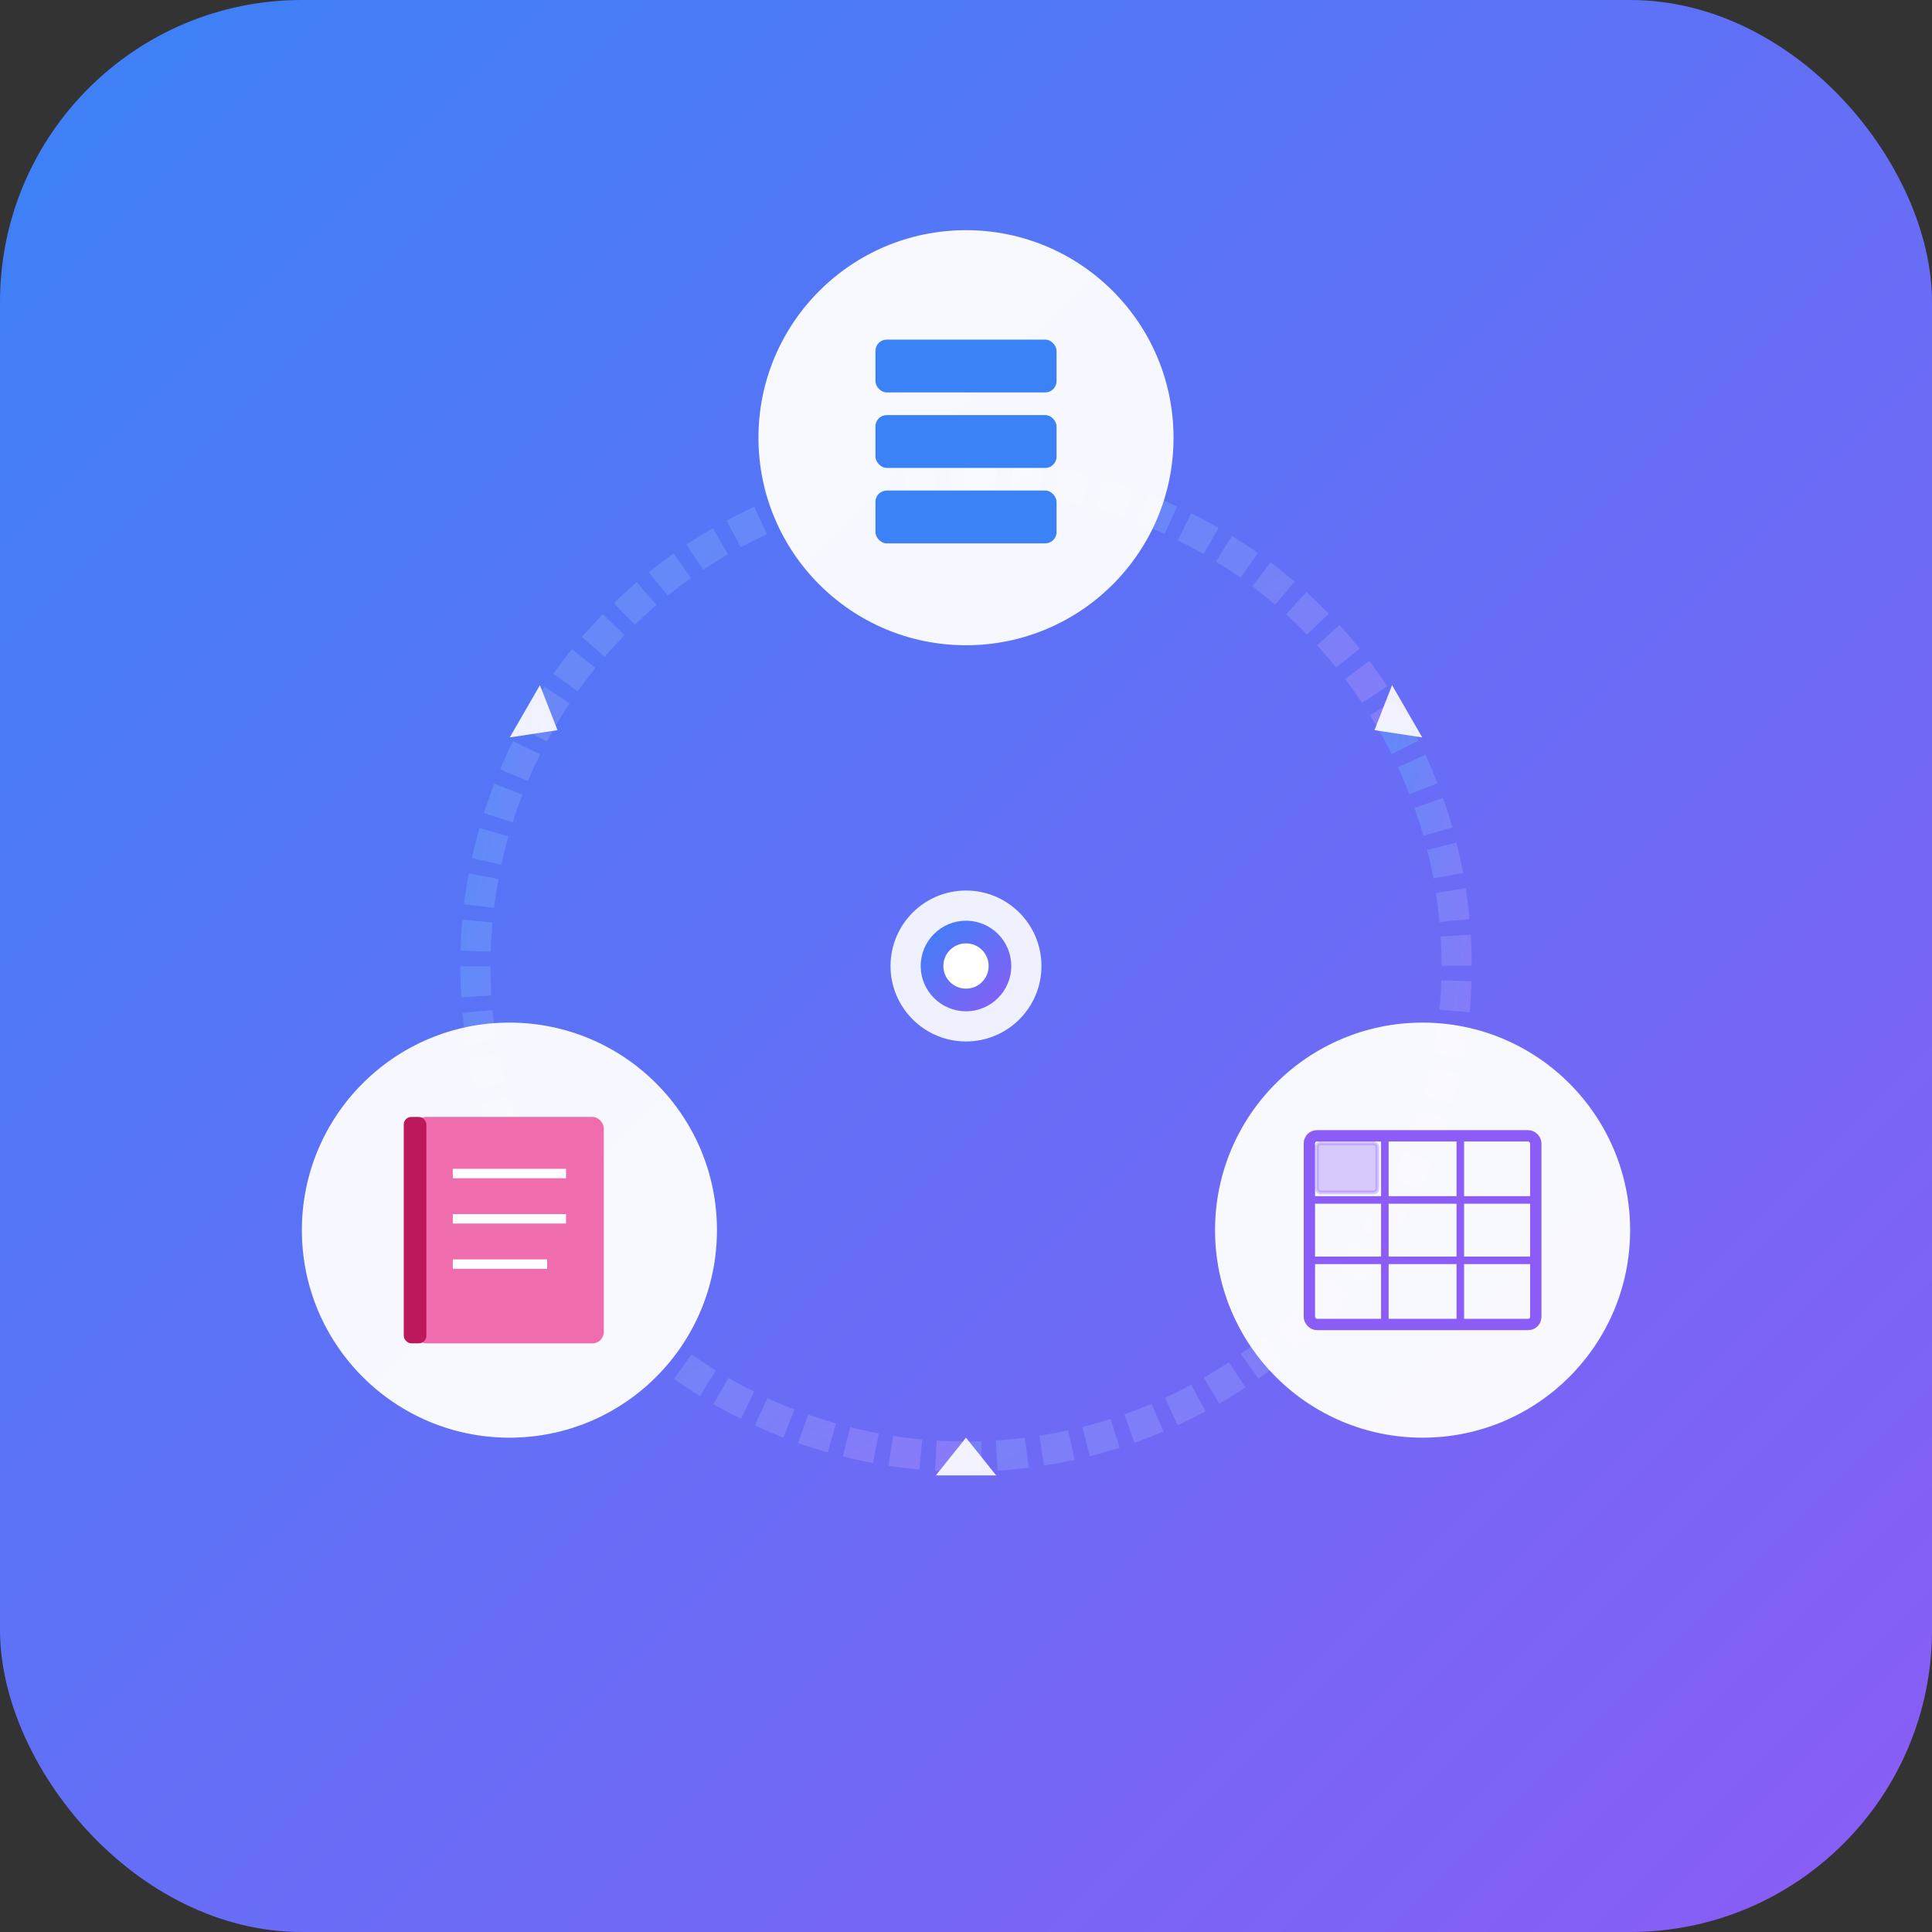 <svg xmlns="http://www.w3.org/2000/svg" viewBox="0 0 512 512" width="512" height="512">
  <rect x="0" y="0" width="512" height="512" fill="#333333" stroke="none"/>
  <defs>
    <!-- 背景グラデーション -->
    <linearGradient id="bgGrad" x1="0%" y1="0%" x2="100%" y2="100%">
      <stop offset="0%" style="stop-color:#3b82f6;stop-opacity:1" />
      <stop offset="100%" style="stop-color:#8b5cf6;stop-opacity:1" />
    </linearGradient>
    
    <!-- 循環矢印グラデーション -->
    <linearGradient id="arrowGrad" x1="0%" y1="0%" x2="100%" y2="100%">
      <stop offset="0%" style="stop-color:#60a5fa;stop-opacity:0.8" />
      <stop offset="100%" style="stop-color:#a78bfa;stop-opacity:0.8" />
    </linearGradient>
  </defs>
  
  <!-- 背景 -->
  <rect width="512" height="512" rx="80" fill="url(#bgGrad)"/>
  
  <!-- 中心からの配置 -->
  <g transform="translate(256, 256)">
    
    <!-- 循環を示す円形の矢印パス（背景） -->
    <g stroke="url(#arrowGrad)" stroke-width="8" fill="none" opacity="0.6">
      <!-- 円形パス（3分割） -->
      <path d="M 0,-130 A 130,130 0 0,1 112.6,-65" stroke-dasharray="8,4"/>
      <path d="M 112.6,-65 A 130,130 0 0,1 112.6,65" stroke-dasharray="8,4"/>
      <path d="M 112.6,65 A 130,130 0 0,1 0,130" stroke-dasharray="8,4"/>
      <path d="M 0,130 A 130,130 0 0,1 -112.6,65" stroke-dasharray="8,4"/>
      <path d="M -112.6,65 A 130,130 0 0,1 -112.6,-65" stroke-dasharray="8,4"/>
      <path d="M -112.6,-65 A 130,130 0 0,1 0,-130" stroke-dasharray="8,4"/>
    </g>
    
    <!-- 1. プロセス（上部） -->
    <g transform="translate(0, -140)">
      <circle cx="0" cy="0" r="55" fill="white" opacity="0.95"/>
      <!-- シンプルなフローアイコン -->
      <g fill="#3b82f6">
        <!-- 3つのステップボックス -->
        <rect x="-24" y="-26" width="48" height="14" rx="3"/>
        <rect x="-24" y="-6" width="48" height="14" rx="3"/>
        <rect x="-24" y="14" width="48" height="14" rx="3"/>
        
        <!-- 接続矢印 -->
        <polygon points="0,-12 -4,-16 4,-16" fill="#3b82f6"/>
        <polygon points="0,8 -4,4 4,4" fill="#3b82f6"/>
      </g>
    </g>
    
    <!-- 矢印1: プロセス → テーブル -->
    <g transform="rotate(60)" fill="white" opacity="0.9">
      <polygon points="0,-125 -8,-135 8,-135"/>
    </g>
    
    <!-- 2. テーブル（右下） -->
    <g transform="translate(121, 70)">
      <circle cx="0" cy="0" r="55" fill="white" opacity="0.95"/>
      <!-- テーブルアイコン -->
      <g fill="#8b5cf6" stroke="#8b5cf6">
        <!-- テーブルグリッド -->
        <rect x="-30" y="-25" width="60" height="50" fill="none" stroke-width="3" rx="2"/>
        <!-- 横線 -->
        <line x1="-30" y1="-8" x2="30" y2="-8" stroke-width="2"/>
        <line x1="-30" y1="8" x2="30" y2="8" stroke-width="2"/>
        <!-- 縦線 -->
        <line x1="-10" y1="-25" x2="-10" y2="25" stroke-width="2"/>
        <line x1="10" y1="-25" x2="10" y2="25" stroke-width="2"/>
        <!-- セル強調 -->
        <rect x="-28" y="-23" width="16" height="13" fill="#8b5cf6" opacity="0.3" rx="1"/>
      </g>
    </g>
    
    <!-- 矢印2: テーブル → マニュアル -->
    <g transform="rotate(180)" fill="white" opacity="0.9">
      <polygon points="0,-125 -8,-135 8,-135"/>
    </g>
    
    <!-- 3. マニュアル（左下） -->
    <g transform="translate(-121, 70)">
      <circle cx="0" cy="0" r="55" fill="white" opacity="0.95"/>
      <!-- マニュアル/ブックアイコン -->
      <g fill="#ec4899">
        <!-- 本の表紙 -->
        <rect x="-25" y="-30" width="50" height="60" rx="3" fill="#ec4899"/>
        <rect x="-25" y="-30" width="50" height="60" rx="3" fill="white" opacity="0.2"/>
        <!-- ページの線 -->
        <line x1="-15" y1="-15" x2="15" y2="-15" stroke="white" stroke-width="2.5"/>
        <line x1="-15" y1="-3" x2="15" y2="-3" stroke="white" stroke-width="2.5"/>
        <line x1="-15" y1="9" x2="10" y2="9" stroke="white" stroke-width="2.5"/>
        <!-- 本の背表紙 -->
        <rect x="-28" y="-30" width="6" height="60" rx="2" fill="#be185d"/>
      </g>
    </g>
    
    <!-- 矢印3: マニュアル → プロセス -->
    <g transform="rotate(-60)" fill="white" opacity="0.9">
      <polygon points="0,-125 -8,-135 8,-135"/>
    </g>
    
    <!-- 中央の接続ハブ -->
    <circle cx="0" cy="0" r="20" fill="white" opacity="0.9"/>
    <circle cx="0" cy="0" r="12" fill="url(#bgGrad)"/>
    <circle cx="0" cy="0" r="6" fill="white"/>
    
  </g>
</svg>
